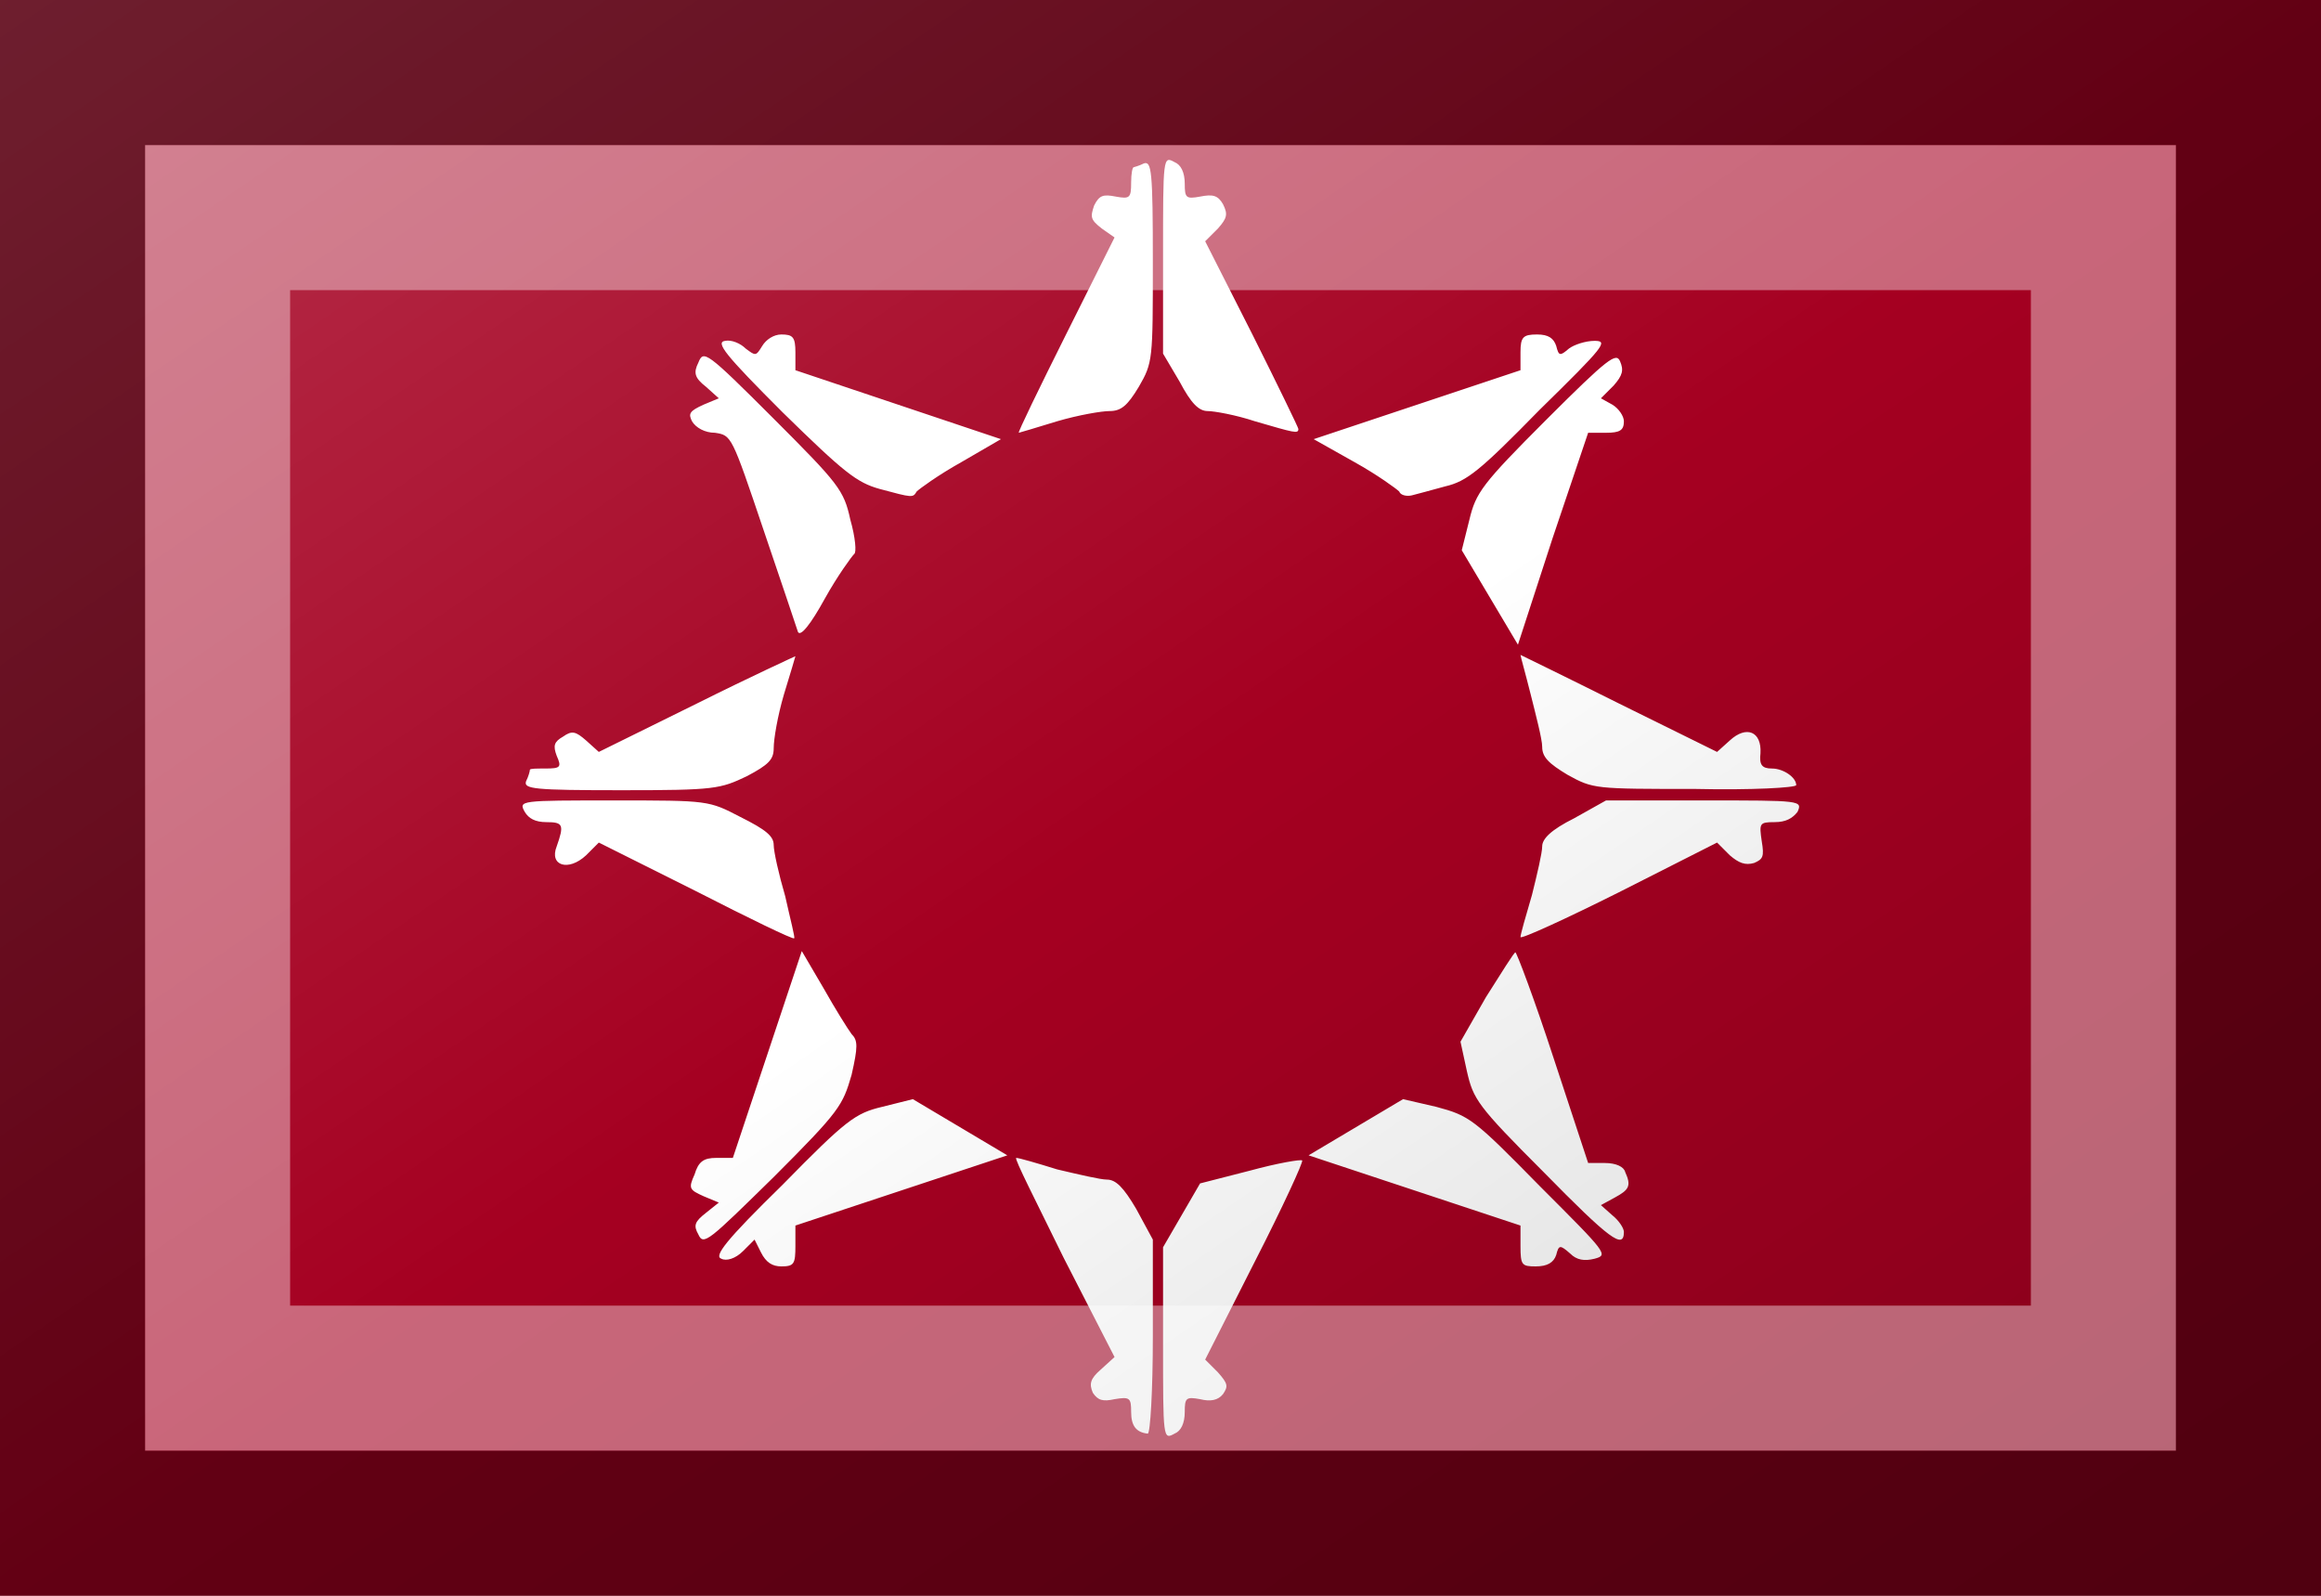 <?xml version="1.0"?>
<svg xmlns="http://www.w3.org/2000/svg" xmlns:xlink="http://www.w3.org/1999/xlink" version="1.1" width="576" height="396" viewBox="0 0 576 396">
<!-- Generated by Kreative Vexillo v1.0 -->
<style>
.red{fill:rgb(165,0,33);}
.white{fill:rgb(255,255,255);}
</style>
<defs>
<path id="e" d="M 0.019 0.481 C 0.019 0.47 0.02 0.469 0.031 0.471 C 0.039 0.473 0.045 0.472 0.049 0.467 C 0.053 0.461 0.053 0.459 0.045 0.45 L 0.035 0.44 L 0.074 0.363 C 0.096 0.32 0.112 0.285 0.111 0.284 C 0.11 0.283 0.092 0.286 0.07 0.292 L 0.031 0.302 L 0.002 0.352 L 0.002 0.428 C 0.002 0.502 0.002 0.503 0.011 0.498 C 0.016 0.496 0.019 0.49 0.019 0.481 L 0.019 0.481 Z M -0.006 0.422 V 0.346 L -0.019 0.322 C -0.029 0.305 -0.035 0.299 -0.042 0.299 C -0.047 0.299 -0.064 0.295 -0.081 0.291 C -0.097 0.286 -0.111 0.282 -0.113 0.282 S -0.097 0.317 -0.076 0.36 L -0.036 0.438 L -0.047 0.448 C -0.055 0.455 -0.056 0.459 -0.053 0.466 C -0.049 0.472 -0.045 0.473 -0.036 0.471 C -0.024 0.469 -0.023 0.47 -0.023 0.481 C -0.023 0.492 -0.019 0.497 -0.01 0.498 C -0.008 0.498 -0.006 0.464 -0.006 0.422 L -0.006 0.422 Z M -0.286 0.351 V 0.335 L -0.12 0.28 L -0.157 0.258 L -0.194 0.236 L -0.218 0.242 C -0.239 0.247 -0.246 0.252 -0.296 0.303 C -0.341 0.347 -0.35 0.359 -0.344 0.361 C -0.34 0.363 -0.333 0.361 -0.327 0.355 L -0.318 0.346 L -0.313 0.356 C -0.309 0.364 -0.304 0.367 -0.297 0.367 C -0.287 0.367 -0.286 0.365 -0.286 0.351 Z M 0.31 0.358 C 0.312 0.35 0.313 0.35 0.321 0.357 C 0.326 0.362 0.332 0.363 0.34 0.361 C 0.351 0.358 0.35 0.357 0.297 0.304 C 0.245 0.251 0.242 0.249 0.216 0.242 L 0.19 0.236 L 0.116 0.28 L 0.282 0.335 V 0.351 C 0.282 0.366 0.283 0.367 0.294 0.367 C 0.303 0.367 0.308 0.364 0.31 0.358 L 0.31 0.358 Z M -0.242 0.217 C -0.237 0.195 -0.237 0.19 -0.242 0.185 C -0.245 0.181 -0.255 0.165 -0.264 0.149 L -0.281 0.12 L -0.308 0.201 L -0.335 0.282 H -0.348 C -0.358 0.282 -0.362 0.285 -0.365 0.295 C -0.37 0.306 -0.369 0.307 -0.358 0.312 L -0.346 0.317 L -0.356 0.325 C -0.365 0.332 -0.366 0.335 -0.362 0.342 C -0.358 0.351 -0.354 0.347 -0.303 0.297 C -0.251 0.245 -0.249 0.241 -0.242 0.217 L -0.242 0.217 Z M 0.363 0.34 C 0.363 0.337 0.359 0.331 0.354 0.327 L 0.345 0.319 L 0.356 0.313 C 0.367 0.307 0.369 0.304 0.364 0.293 C 0.363 0.289 0.357 0.286 0.348 0.286 H 0.335 L 0.308 0.204 C 0.293 0.158 0.279 0.121 0.278 0.121 C 0.277 0.121 0.267 0.137 0.255 0.156 L 0.235 0.191 L 0.24 0.214 C 0.245 0.236 0.248 0.241 0.3 0.293 C 0.352 0.346 0.363 0.354 0.363 0.34 L 0.363 0.34 Z M -0.294 0.077 C -0.299 0.06 -0.303 0.042 -0.303 0.037 C -0.303 0.03 -0.309 0.025 -0.329 0.015 C -0.354 0.002 -0.354 0.002 -0.428 0.002 C -0.502 0.002 -0.503 0.002 -0.498 0.011 C -0.495 0.016 -0.49 0.019 -0.481 0.019 C -0.468 0.019 -0.467 0.021 -0.473 0.038 C -0.479 0.053 -0.464 0.058 -0.45 0.045 L -0.44 0.035 L -0.364 0.073 C -0.323 0.094 -0.288 0.111 -0.287 0.11 C -0.286 0.11 -0.29 0.095 -0.294 0.077 L -0.294 0.077 Z M 0.446 0.045 C 0.453 0.051 0.458 0.053 0.465 0.051 C 0.472 0.048 0.473 0.046 0.471 0.034 C 0.469 0.02 0.469 0.019 0.481 0.019 C 0.49 0.019 0.495 0.016 0.499 0.011 C 0.503 0.002 0.502 0.002 0.426 0.002 H 0.349 L 0.324 0.016 C 0.306 0.025 0.299 0.032 0.299 0.038 C 0.299 0.043 0.295 0.06 0.291 0.076 C 0.286 0.093 0.282 0.107 0.282 0.109 C 0.282 0.111 0.317 0.095 0.359 0.074 L 0.436 0.035 L 0.446 0.045 Z M -0.324 -0.017 C -0.307 -0.026 -0.303 -0.03 -0.303 -0.039 C -0.303 -0.046 -0.3 -0.064 -0.295 -0.081 C -0.29 -0.097 -0.286 -0.111 -0.286 -0.111 S -0.321 -0.095 -0.363 -0.074 L -0.44 -0.036 L -0.45 -0.045 C -0.458 -0.052 -0.461 -0.053 -0.468 -0.048 C -0.475 -0.044 -0.476 -0.041 -0.473 -0.033 C -0.469 -0.024 -0.47 -0.023 -0.482 -0.023 C -0.489 -0.023 -0.494 -0.023 -0.494 -0.022 C -0.494 -0.021 -0.495 -0.017 -0.497 -0.013 C -0.499 -0.007 -0.491 -0.006 -0.422 -0.006 C -0.349 -0.006 -0.345 -0.007 -0.324 -0.017 L -0.324 -0.017 Z M 0.498 -0.01 C 0.498 -0.016 0.488 -0.023 0.479 -0.023 C 0.471 -0.023 0.469 -0.026 0.47 -0.035 C 0.471 -0.052 0.459 -0.057 0.446 -0.045 L 0.436 -0.036 L 0.359 -0.074 C 0.317 -0.095 0.282 -0.112 0.282 -0.112 C 0.282 -0.111 0.286 -0.097 0.29 -0.081 S 0.299 -0.046 0.299 -0.04 C 0.299 -0.032 0.304 -0.027 0.319 -0.018 C 0.339 -0.007 0.34 -0.007 0.419 -0.007 C 0.463 -0.006 0.498 -0.008 0.498 -0.01 L 0.498 -0.01 Z M 0.349 -0.286 C 0.36 -0.286 0.363 -0.288 0.363 -0.295 C 0.363 -0.299 0.359 -0.305 0.354 -0.308 L 0.345 -0.313 L 0.355 -0.323 C 0.362 -0.331 0.363 -0.335 0.36 -0.342 C 0.357 -0.349 0.351 -0.345 0.302 -0.296 C 0.252 -0.246 0.247 -0.239 0.242 -0.218 L 0.236 -0.194 L 0.258 -0.157 L 0.28 -0.12 L 0.307 -0.203 L 0.335 -0.286 H 0.349 Z M -0.24 -0.191 C -0.238 -0.192 -0.239 -0.204 -0.243 -0.218 C -0.248 -0.241 -0.252 -0.246 -0.303 -0.297 C -0.356 -0.35 -0.358 -0.351 -0.362 -0.341 C -0.366 -0.333 -0.365 -0.329 -0.356 -0.322 L -0.346 -0.313 L -0.358 -0.308 C -0.369 -0.303 -0.37 -0.301 -0.367 -0.295 C -0.364 -0.29 -0.357 -0.286 -0.349 -0.286 C -0.336 -0.284 -0.336 -0.284 -0.311 -0.21 C -0.297 -0.169 -0.285 -0.133 -0.284 -0.13 C -0.282 -0.126 -0.274 -0.136 -0.263 -0.156 C -0.253 -0.174 -0.242 -0.189 -0.24 -0.191 Z M -0.191 -0.24 C -0.189 -0.242 -0.174 -0.253 -0.156 -0.263 L -0.125 -0.281 L -0.286 -0.335 V -0.349 C -0.286 -0.361 -0.288 -0.363 -0.297 -0.363 C -0.303 -0.363 -0.309 -0.359 -0.312 -0.354 C -0.317 -0.346 -0.317 -0.346 -0.325 -0.352 C -0.329 -0.356 -0.336 -0.359 -0.341 -0.358 C -0.349 -0.357 -0.341 -0.347 -0.296 -0.302 C -0.248 -0.255 -0.238 -0.247 -0.22 -0.242 C -0.194 -0.235 -0.194 -0.235 -0.191 -0.24 L -0.191 -0.24 Z M 0.223 -0.244 C 0.24 -0.248 0.25 -0.256 0.297 -0.304 C 0.348 -0.354 0.351 -0.358 0.34 -0.358 C 0.333 -0.358 0.324 -0.355 0.32 -0.352 C 0.313 -0.346 0.312 -0.346 0.31 -0.354 C 0.308 -0.36 0.304 -0.363 0.295 -0.363 C 0.284 -0.363 0.282 -0.361 0.282 -0.349 V -0.335 L 0.12 -0.281 L 0.152 -0.263 C 0.17 -0.253 0.185 -0.242 0.187 -0.24 C 0.188 -0.237 0.193 -0.236 0.197 -0.237 C 0.201 -0.238 0.212 -0.241 0.223 -0.244 L 0.223 -0.244 Z M -0.081 -0.295 C -0.064 -0.3 -0.046 -0.303 -0.04 -0.303 C -0.031 -0.303 -0.026 -0.307 -0.017 -0.322 C -0.006 -0.341 -0.006 -0.343 -0.006 -0.42 C -0.006 -0.491 -0.007 -0.499 -0.013 -0.497 C -0.017 -0.495 -0.021 -0.494 -0.021 -0.494 C -0.022 -0.494 -0.023 -0.489 -0.023 -0.482 C -0.023 -0.47 -0.024 -0.469 -0.035 -0.471 C -0.045 -0.473 -0.048 -0.472 -0.052 -0.464 C -0.055 -0.455 -0.055 -0.453 -0.046 -0.446 L -0.036 -0.439 L -0.074 -0.363 C -0.095 -0.321 -0.112 -0.286 -0.111 -0.286 C -0.111 -0.286 -0.097 -0.29 -0.081 -0.295 L -0.081 -0.295 Z M 0.108 -0.289 C 0.108 -0.29 0.092 -0.323 0.072 -0.363 L 0.035 -0.436 L 0.045 -0.446 C 0.052 -0.454 0.053 -0.457 0.049 -0.465 C 0.045 -0.472 0.041 -0.473 0.031 -0.471 C 0.02 -0.469 0.019 -0.47 0.019 -0.481 C 0.019 -0.49 0.016 -0.496 0.011 -0.498 C 0.002 -0.503 0.002 -0.502 0.002 -0.425 L 0.002 -0.348 L 0.015 -0.326 C 0.024 -0.309 0.03 -0.303 0.037 -0.303 C 0.042 -0.303 0.059 -0.3 0.074 -0.295 C 0.105 -0.286 0.108 -0.285 0.108 -0.289 L 0.108 -0.289 Z"/>
<linearGradient id="glaze" x1="0%" y1="0%" x2="100%" y2="100%">
<stop offset="0%" stop-color="rgb(255,255,255)" stop-opacity="0.2"/>
<stop offset="49.999%" stop-color="rgb(255,255,255)" stop-opacity="0.0"/>
<stop offset="50.001%" stop-color="rgb(0,0,0)" stop-opacity="0.0"/>
<stop offset="100%" stop-color="rgb(0,0,0)" stop-opacity="0.2"/>
</linearGradient>
</defs>
<g>
<rect x="0" y="0" width="576" height="396" class="red"/>
<use xlink:href="#e" transform="translate(288 198) scale(316.8 316.8) rotate(0)" class="white"/>
</g>
<g>
<rect x="0" y="0" width="576" height="396" fill="url(#glaze)"/>
<path d="M 36 36 L 540 36 L 540 360 L 36 360 Z M 72 72 L 72 324 L 504 324 L 504 72 Z" fill="rgb(255,255,255)" opacity="0.4"/>
<path d="M 0 0 L 576 0 L 576 396 L 0 396 Z M 36 36 L 36 360 L 540 360 L 540 36 Z" fill="rgb(0,0,0)" opacity="0.4"/>
</g>
</svg>
